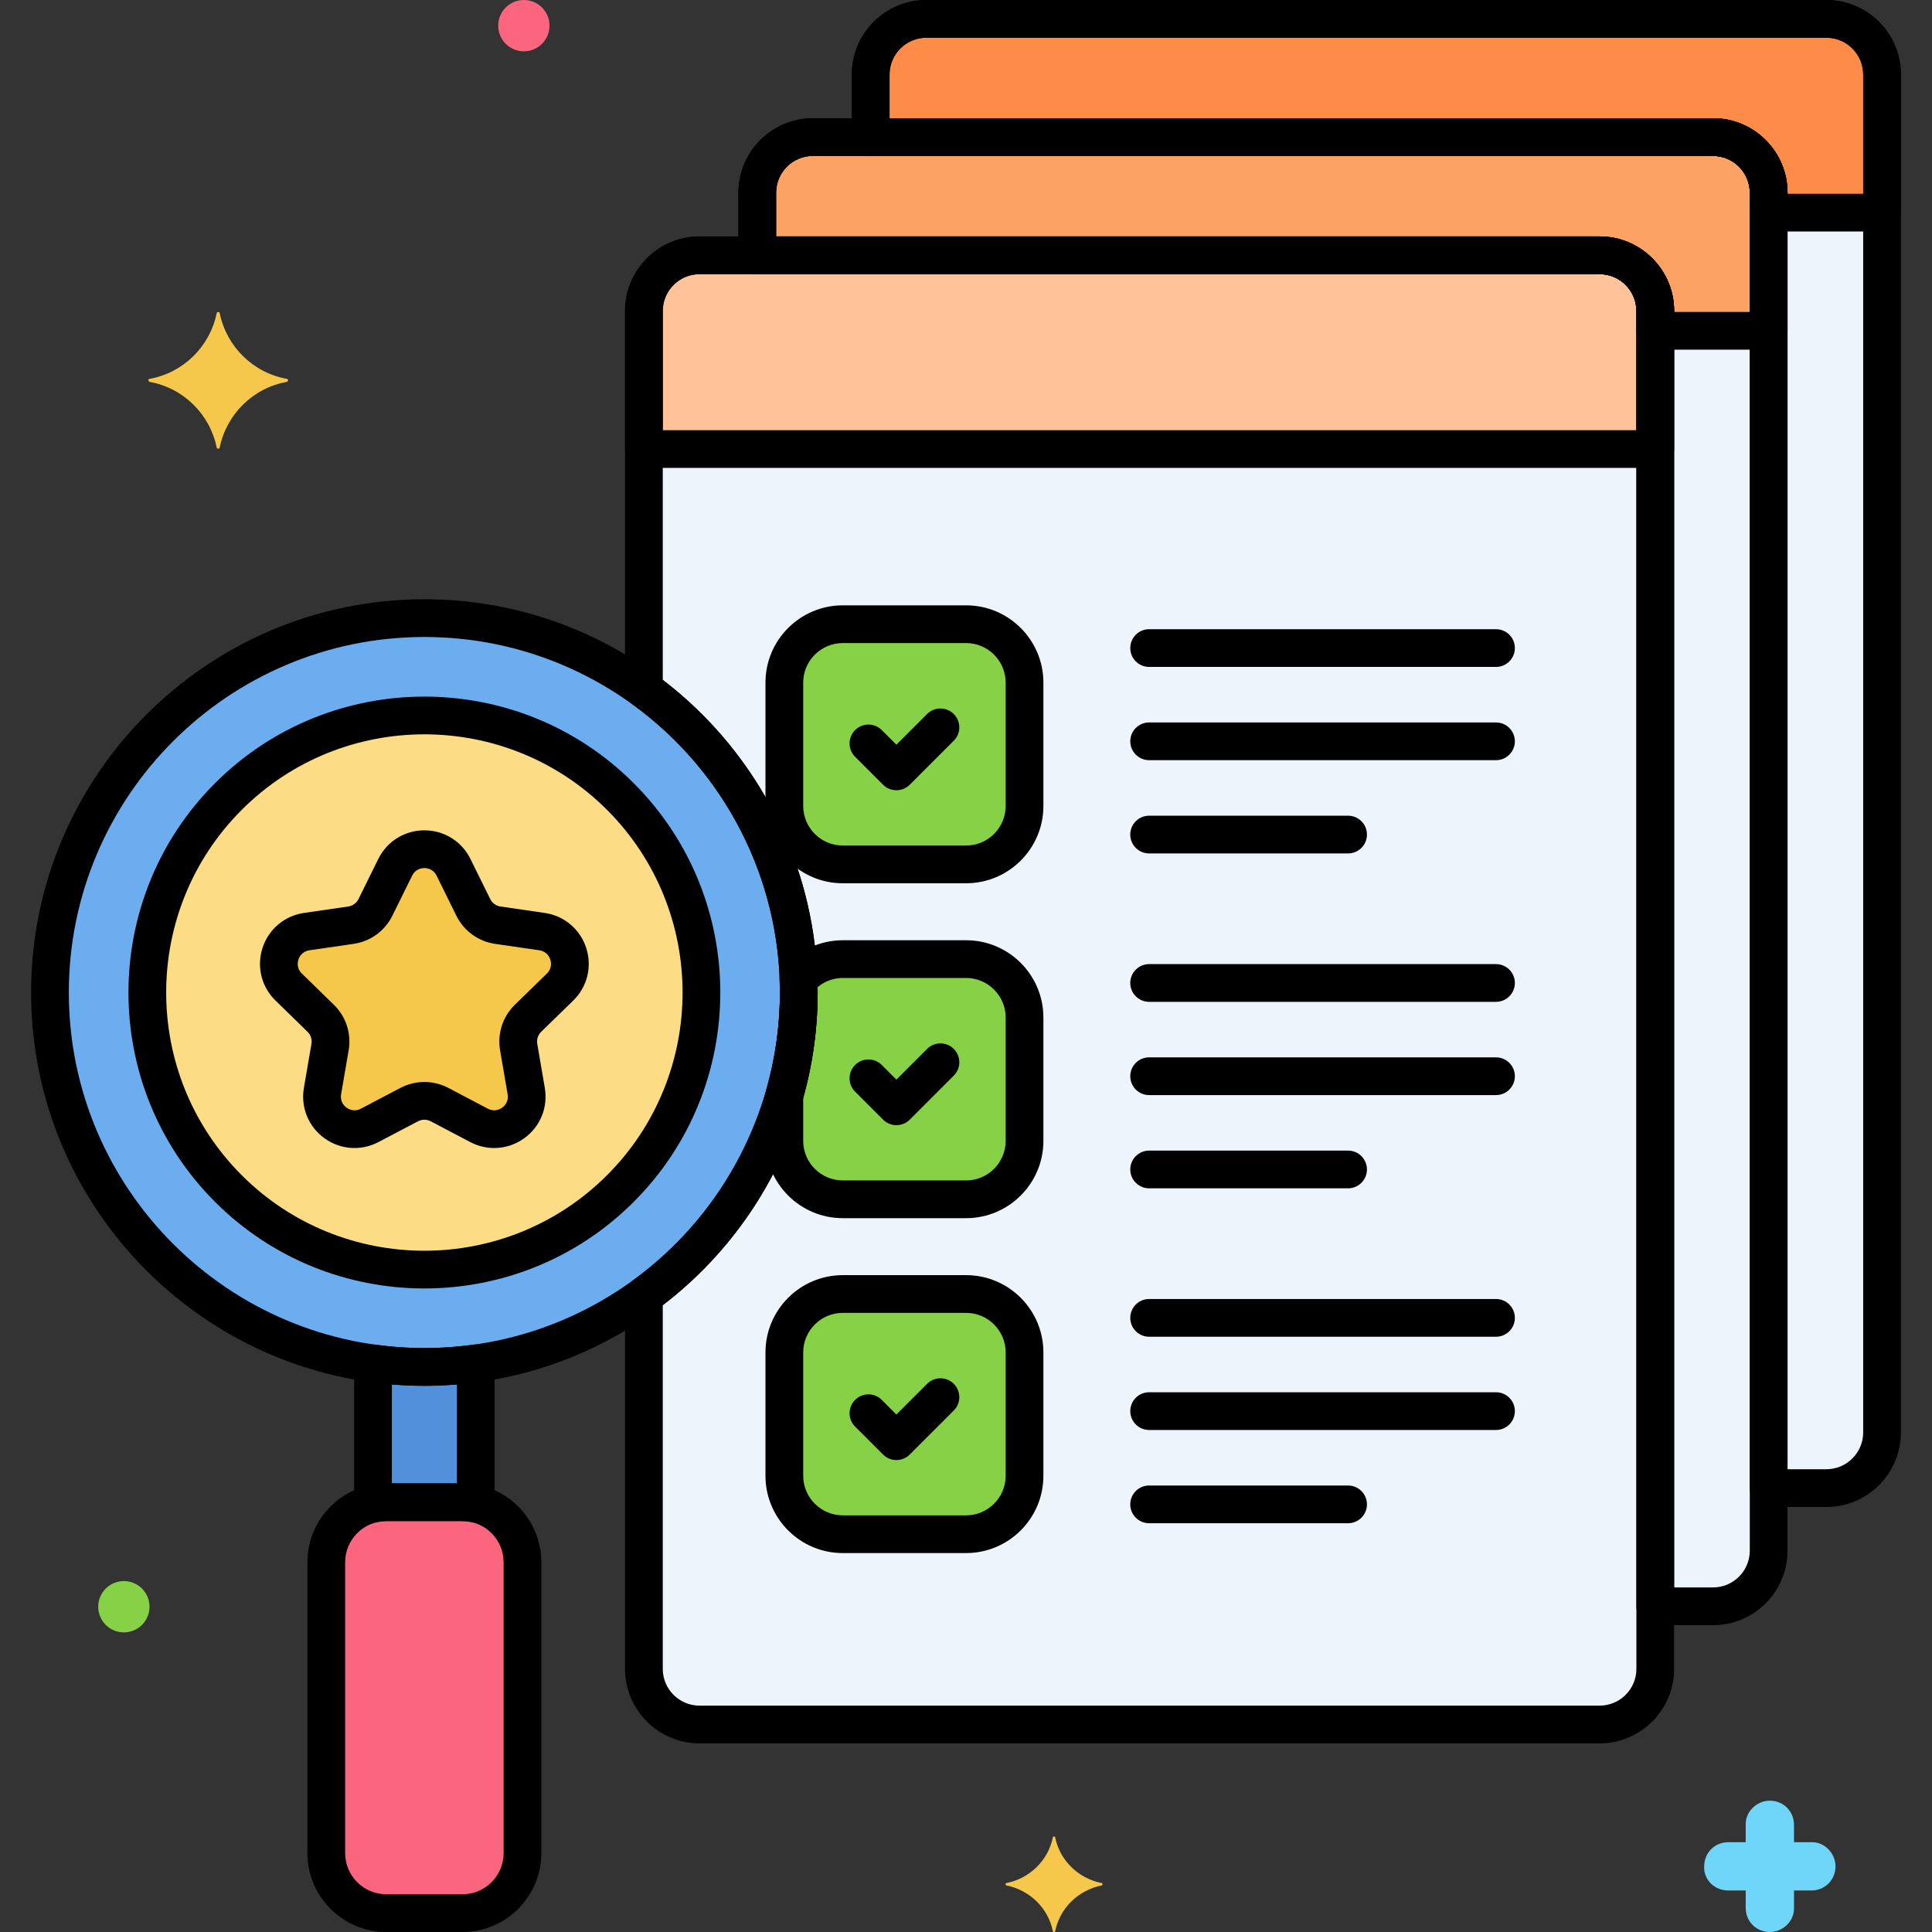 <svg enable-background="new 0 0 256 256" viewBox="0 0 256 256" xmlns="http://www.w3.org/2000/svg"><rect x="0" y="0" width="256" height="256" fill="#333333" stroke="none"/><g id="Layer_1"/><g id="Layer_2"/><g id="Layer_3"/><g id="Layer_4"/><g id="Layer_5"/><g id="Layer_6"/><g id="Layer_7"/><g id="Layer_8"/><g id="Layer_9"/><g id="Layer_10"/><g id="Layer_11"/><g id="Layer_12"/><g id="Layer_13"/><g id="Layer_14"/><g id="Layer_15"/><g id="Layer_16"/><g id="Layer_17"/><g id="Layer_18"/><g id="Layer_19"/><g id="Layer_20"/><g id="Layer_21"/><g id="Layer_22"/><g id="Layer_23"/><g id="Layer_24"/><g id="Layer_25"/><g id="Layer_26"/><g id="Layer_27"/><g id="Layer_28"/><g id="Layer_29"/><g id="Layer_30"/><g id="Layer_31"/><g id="Layer_32"/><g id="Layer_33"/><g id="Layer_34"/><g id="Layer_35"/><g id="Layer_36"/><g id="Layer_37"/><g id="Layer_38"/><g id="Layer_39"/><g id="Layer_40"/><g id="Layer_41"/><g id="Layer_42"/><g id="Layer_43"/><g id="Layer_44"/><g id="Layer_45"/><g id="Layer_46"/><g id="Layer_47"/><g id="Layer_48"/><g id="Layer_49"/><g id="Layer_50"/><g id="Layer_51"/><g id="Layer_52"/><g id="Layer_53"/><g id="Layer_54"/><g id="Layer_55"/><g id="Layer_56"/><g id="Layer_57"/><g id="Layer_58"/><g id="Layer_59"/><g id="Layer_60"/><g id="Layer_61"/><g id="Layer_62"/><g id="Layer_63"/><g id="Layer_64"/><g id="Layer_65"/><g id="Layer_66"><g><g><g><path d="m242.007 2.5h-119.265c-4.072 0-7.373 3.301-7.373 7.373v8.29h111.614c4.072 0 7.373 3.301 7.373 7.373v171.642h7.651c4.072 0 7.373-3.301 7.373-7.373v-179.933c0-4.072-3.301-7.373-7.373-7.373z" fill="#edf4fc"/></g></g><g><g><path d="m226.983 18.164h-119.265c-4.072 0-7.373 3.301-7.373 7.373v8.29h111.614c4.072 0 7.373 3.301 7.373 7.373v171.642h7.651c4.072 0 7.373-3.301 7.373-7.373v-179.933c-0-4.072-3.301-7.373-7.373-7.373z" fill="#edf4fc"/></g></g><g><g><path d="m211.958 33.828h-119.265c-4.072 0-7.373 3.301-7.373 7.373v50.136c12.431 9.016 20.524 23.648 20.524 40.179s-8.092 31.164-20.524 40.179v49.437c0 4.072 3.301 7.373 7.373 7.373h119.265c4.072 0 7.373-3.301 7.373-7.373v-179.932c0-4.072-3.301-7.374-7.373-7.374z" fill="#edf4fc"/></g></g><g><g><path d="m211.958 33.828h-119.265c-4.072 0-7.373 3.301-7.373 7.373v18.299h134.012v-18.299c0-4.072-3.301-7.374-7.373-7.374z" fill="#ffc299"/></g></g><g><g><path d="m242.007 2.5h-119.265c-4.079 0-7.373 3.308-7.373 7.373v8.29h111.614c4.072 0 7.373 3.301 7.373 7.373v2.635h15.024v-18.299c0-4.072-3.298-7.373-7.373-7.373z" fill="#fc8c48"/></g></g><g><g><path d="m226.983 18.164h-119.265c-4.053 0-7.373 3.286-7.373 7.373v8.29h111.614c4.072 0 7.373 3.301 7.373 7.373v2.635h15.024v-18.299c-0-4.057-3.286-7.373-7.373-7.373z" fill="#fca265"/></g></g><g><g><circle cx="56.232" cy="131.517" fill="#6cadef" r="49.612"/></g></g><g><g><path d="m61.278 199.053h-10.093c-4.392 0-7.952 3.56-7.952 7.952v38.544c0 4.392 3.56 7.952 7.952 7.952h10.093c4.392 0 7.952-3.56 7.952-7.952v-38.544c0-4.392-3.56-7.952-7.952-7.952z" fill="#fc657e"/></g></g><g><g><path d="m56.232 181.129c-2.31 0-4.58-.171-6.806-.476v18.602c.567-.128 1.154-.202 1.76-.202h10.093c.606 0 1.193.074 1.76.202v-18.602c-2.226.305-4.496.476-6.806.476z" fill="#5290db"/></g></g><g><g><ellipse cx="56.232" cy="131.517" fill="#fcdd86" rx="36.73" ry="36.73" transform="matrix(.707 -.707 .707 .707 -76.527 78.282)"/></g></g><g><g><path d="m71.818 123.444-5.859-.851c-1.403-.204-2.617-1.085-3.244-2.357l-2.62-5.309c-1.581-3.202-6.147-3.202-7.728 0l-2.62 5.309c-.628 1.272-1.841 2.153-3.244 2.357l-5.859.851c-3.534.513-4.945 4.857-2.388 7.349l4.239 4.133c1.016.99 1.479 2.416 1.239 3.814l-1.001 5.835c-.604 3.52 3.091 6.204 6.252 4.542l5.24-2.755c1.255-.66 2.755-.66 4.01 0l5.24 2.755c3.161 1.662 6.856-1.022 6.252-4.542l-1.001-5.835c-.24-1.398.224-2.824 1.239-3.814l4.239-4.133c2.558-2.493 1.146-6.836-2.388-7.349z" fill="#f5c84c"/></g></g><g><g><path d="m128.014 82.71h-16.343c-4.258 0-7.742 3.484-7.742 7.742v16.343c0 4.258 3.484 7.742 7.742 7.742h16.343c4.258 0 7.742-3.484 7.742-7.742v-16.343c0-4.258-3.484-7.742-7.742-7.742z" fill="#87d147"/></g></g><g><g><path d="m128.014 127.087h-16.343c-2.348 0-4.457 1.063-5.88 2.727.019.567.052 1.131.052 1.703 0 4.722-.681 9.282-1.914 13.608v6.047c0 4.258 3.484 7.742 7.742 7.742h16.343c4.258 0 7.742-3.484 7.742-7.742v-16.343c0-4.258-3.484-7.742-7.742-7.742z" fill="#87d147"/></g></g><g><g><path d="m128.014 171.463h-16.343c-4.258 0-7.742 3.484-7.742 7.742v16.343c0 4.258 3.484 7.742 7.742 7.742h16.343c4.258 0 7.742-3.484 7.742-7.742v-16.343c0-4.258-3.484-7.742-7.742-7.742z" fill="#87d147"/></g></g><g><g><path d="m146.013 249.525c-3.1-.6-5.6-3-6.2-6.1 0-.1-.3-.1-.3 0-.6 3.1-3.1 5.5-6.2 6.1-.1 0-.1.2 0 .3 3.1.6 5.6 3 6.2 6.1 0 .1.3.1.3 0 .6-3.1 3.1-5.5 6.2-6.1.1-.1.1-.3 0-.3z" fill="#f5c84c"/></g></g><g><g><path d="m240.113 244.1h-2.4v-2.3c0-1.8-1.4-3.2-3.2-3.2-1.7 0-3.2 1.4-3.2 3.1v2.4h-2.3c-1.8 0-3.2 1.4-3.2 3.2-.1 1.7 1.3 3.2 3.2 3.2h2.3v2.3c0 1.8 1.4 3.2 3.2 3.2 1.7 0 3.2-1.4 3.2-3.1v-2.4h2.3c1.8 0 3.2-1.4 3.2-3.2 0-1.7-1.4-3.2-3.1-3.2z" fill="#70d6f9"/></g></g><g><g><circle cx="16.413" cy="212.9" fill="#87d147" r="3.4"/></g></g><g><g><circle cx="69.413" cy="3.4" fill="#fc657e" r="3.4"/></g></g><g><g><path d="m38.013 50.2c-4.5-.8-8-4.3-8.9-8.7 0-.2-.4-.2-.4 0-.9 4.4-4.4 7.9-8.9 8.7-.2 0-.2.3 0 .4 4.5.8 8 4.3 8.9 8.7 0 .2.4.2.4 0 .9-4.4 4.4-7.9 8.9-8.7.2-.1.2-.4 0-.4z" fill="#f5c84c"/></g></g><g><g><g><path d="m242.007 0h-119.265c-5.444 0-9.873 4.429-9.873 9.873v8.291c0 1.381 1.119 2.5 2.5 2.5h111.614c2.687 0 4.873 2.186 4.873 4.873v171.643c0 1.381 1.119 2.5 2.5 2.5h7.651c5.444 0 9.873-4.43 9.873-9.874v-179.933c0-5.444-4.429-9.873-9.874-9.873zm4.874 189.806c0 2.688-2.186 4.874-4.873 4.874h-5.151v-169.143c0-5.444-4.429-9.873-9.873-9.873h-109.114v-5.791c0-2.688 2.186-4.873 4.873-4.873h119.265c2.688 0 4.873 2.186 4.873 4.873v179.933z"/></g></g></g><g><g><g><path d="m226.983 15.664h-119.265c-5.444 0-9.873 4.429-9.873 9.873v8.291c0 1.381 1.119 2.5 2.5 2.5h111.614c2.687 0 4.873 2.186 4.873 4.873v171.642c0 1.381 1.119 2.5 2.5 2.5h7.651c5.444 0 9.873-4.429 9.873-9.873v-179.933c0-5.444-4.429-9.873-9.873-9.873zm4.873 189.806c0 2.687-2.186 4.873-4.873 4.873h-5.151v-169.142c0-5.444-4.429-9.873-9.873-9.873h-109.114v-5.791c0-2.688 2.186-4.873 4.873-4.873h119.265c2.687 0 4.873 2.186 4.873 4.873v179.933z"/></g></g></g><g><g><g><path d="m211.958 31.328h-119.265c-5.444 0-9.873 4.429-9.873 9.873v50.137c0 .801.384 1.554 1.032 2.023 12.205 8.852 19.492 23.115 19.492 38.155 0 15.041-7.287 29.305-19.492 38.156-.648.47-1.032 1.223-1.032 2.023v49.438c0 5.444 4.429 9.873 9.873 9.873h119.265c5.444 0 9.873-4.429 9.873-9.873v-179.932c0-5.444-4.429-9.873-9.873-9.873zm4.873 189.806c0 2.687-2.186 4.873-4.873 4.873h-119.265c-2.688 0-4.873-2.187-4.873-4.873v-48.182c12.876-9.834 20.524-25.227 20.524-41.435s-7.649-31.601-20.524-41.435v-48.881c0-2.688 2.186-4.873 4.873-4.873h119.265c2.687 0 4.873 2.186 4.873 4.873v179.933z"/></g></g></g><g><g><path d="m198.227 83.372h-45.96c-1.381 0-2.5 1.119-2.5 2.5s1.119 2.5 2.5 2.5h45.96c1.381 0 2.5-1.119 2.5-2.5s-1.119-2.5-2.5-2.5z"/></g></g><g><g><path d="m198.227 95.728h-45.96c-1.381 0-2.5 1.119-2.5 2.5s1.119 2.5 2.5 2.5h45.96c1.381 0 2.5-1.119 2.5-2.5s-1.119-2.5-2.5-2.5z"/></g></g><g><g><path d="m178.627 108.084h-26.361c-1.381 0-2.5 1.119-2.5 2.5s1.119 2.5 2.5 2.5h26.361c1.381 0 2.5-1.119 2.5-2.5s-1.119-2.5-2.5-2.5z"/></g></g><g><g><path d="m126.38 94.612c-.977-.977-2.56-.977-3.536 0l-4.067 4.066-1.937-1.937c-.977-.977-2.559-.977-3.536 0-.976.977-.976 2.56.001 3.535l3.705 3.704c.488.488 1.128.732 1.768.732s1.28-.244 1.768-.732l5.835-5.834c.976-.976.976-2.559 0-3.535z"/></g></g><g><g><path d="m198.227 127.749h-45.96c-1.381 0-2.5 1.119-2.5 2.5s1.119 2.5 2.5 2.5h45.96c1.381 0 2.5-1.119 2.5-2.5s-1.119-2.5-2.5-2.5z"/></g></g><g><g><path d="m198.227 140.105h-45.96c-1.381 0-2.5 1.119-2.5 2.5s1.119 2.5 2.5 2.5h45.96c1.381 0 2.5-1.119 2.5-2.5s-1.119-2.5-2.5-2.5z"/></g></g><g><g><path d="m178.627 152.46h-26.361c-1.381 0-2.5 1.119-2.5 2.5s1.119 2.5 2.5 2.5h26.361c1.381 0 2.5-1.119 2.5-2.5s-1.119-2.5-2.5-2.5z"/></g></g><g><g><path d="m126.38 138.988c-.977-.977-2.559-.977-3.536 0l-4.066 4.067-1.937-1.937c-.977-.977-2.559-.977-3.536 0-.976.977-.976 2.56.001 3.535l3.705 3.704c.488.488 1.128.732 1.768.732s1.28-.244 1.768-.732l5.835-5.835c.976-.977.976-2.56-.001-3.535z"/></g></g><g><g><path d="m198.227 172.125h-45.96c-1.381 0-2.5 1.119-2.5 2.5s1.119 2.5 2.5 2.5h45.96c1.381 0 2.5-1.119 2.5-2.5s-1.119-2.5-2.5-2.5z"/></g></g><g><g><path d="m198.227 184.481h-45.96c-1.381 0-2.5 1.119-2.5 2.5s1.119 2.5 2.5 2.5h45.96c1.381 0 2.5-1.119 2.5-2.5s-1.119-2.5-2.5-2.5z"/></g></g><g><g><path d="m178.627 196.837h-26.361c-1.381 0-2.5 1.119-2.5 2.5s1.119 2.5 2.5 2.5h26.361c1.381 0 2.5-1.119 2.5-2.5s-1.119-2.5-2.5-2.5z"/></g></g><g><g><path d="m126.38 183.365c-.977-.977-2.56-.977-3.536 0l-4.067 4.066-1.937-1.937c-.977-.977-2.559-.977-3.536 0-.976.977-.976 2.56.001 3.535l3.705 3.704c.488.488 1.128.732 1.768.732s1.28-.244 1.768-.732l5.835-5.834c.976-.976.976-2.559 0-3.535z"/></g></g><g><g><g><path d="m211.958 31.328h-119.265c-5.444 0-9.873 4.429-9.873 9.873v18.299c0 1.381 1.119 2.5 2.5 2.5h134.012c1.381 0 2.5-1.119 2.5-2.5v-18.299c-0-5.444-4.429-9.873-9.873-9.873zm4.873 25.672h-129.012v-15.799c0-2.688 2.186-4.873 4.873-4.873h119.265c2.687 0 4.873 2.186 4.873 4.873v15.799z"/></g></g></g><g><g><g><path d="m242.007 0h-119.265c-5.444 0-9.873 4.429-9.873 9.873v8.291c0 1.381 1.119 2.5 2.5 2.5h111.614c2.687 0 4.873 2.186 4.873 4.873v2.635c0 1.381 1.119 2.5 2.5 2.5h15.025c1.381 0 2.5-1.119 2.5-2.5v-18.299c0-5.444-4.429-9.873-9.874-9.873zm4.874 25.672h-10.025v-.135c0-5.444-4.429-9.873-9.873-9.873h-109.114v-5.791c0-2.688 2.186-4.873 4.873-4.873h119.265c2.688 0 4.873 2.186 4.873 4.873v15.799z"/></g></g></g><g><g><g><path d="m226.983 15.664h-119.265c-5.444 0-9.873 4.429-9.873 9.873v8.291c0 1.381 1.119 2.5 2.5 2.5h111.614c2.687 0 4.873 2.186 4.873 4.873v2.635c0 1.381 1.119 2.5 2.5 2.5h15.024c1.381 0 2.5-1.119 2.5-2.5v-18.299c0-5.444-4.429-9.873-9.873-9.873zm4.873 25.672h-10.024v-.135c0-5.444-4.429-9.873-9.873-9.873h-109.114v-5.791c0-2.688 2.186-4.873 4.873-4.873h119.265c2.687 0 4.873 2.186 4.873 4.873v15.799z"/></g></g></g><g><g><g><path d="m56.231 79.404c-28.735 0-52.112 23.378-52.112 52.112s23.377 52.112 52.112 52.112 52.112-23.378 52.112-52.112-23.377-52.112-52.112-52.112zm0 99.225c-25.978 0-47.112-21.135-47.112-47.112s21.134-47.112 47.112-47.112 47.112 21.135 47.112 47.112-21.134 47.112-47.112 47.112z"/></g></g></g><g><g><g><path d="m61.278 196.553h-10.093c-5.763 0-10.452 4.689-10.452 10.451v38.544c0 5.764 4.689 10.452 10.452 10.452h10.093c5.763 0 10.452-4.689 10.452-10.452v-38.544c-0-5.763-4.689-10.451-10.452-10.451zm5.452 48.995c0 3.006-2.446 5.452-5.452 5.452h-10.093c-3.006 0-5.452-2.446-5.452-5.452v-38.544c0-3.006 2.446-5.451 5.452-5.451h10.093c3.006 0 5.452 2.445 5.452 5.451v38.544z"/></g></g></g><g><g><g><path d="m64.681 178.769c-.544-.476-1.267-.694-1.983-.593-4.383.602-8.55.602-12.932 0-.717-.1-1.439.118-1.983.593-.544.475-.857 1.161-.857 1.884v18.602c0 .761.346 1.48.94 1.954.447.356.999.546 1.56.546.185 0 .371-.021.555-.062.408-.093.813-.14 1.205-.14h10.093c.392 0 .797.047 1.206.14.739.169 1.519-.01 2.114-.483.594-.475.94-1.193.94-1.954v-18.602c-0-.723-.313-1.409-.857-1.884zm-4.143 17.784h-8.612v-13.108c2.908.246 5.704.246 8.612 0z"/></g></g></g><g><g><g><path d="m83.971 103.777c-15.295-15.297-40.184-15.297-55.478 0-15.296 15.295-15.296 40.184 0 55.478 7.647 7.648 17.693 11.472 27.739 11.472s20.092-3.823 27.739-11.472c15.296-15.295 15.296-40.184-0-55.478zm-3.535 51.943c-13.347 13.346-35.062 13.346-48.408 0-13.346-13.347-13.346-35.062 0-48.408 6.673-6.673 15.438-10.01 24.204-10.01s17.531 3.337 24.204 10.01c13.346 13.347 13.346 35.062 0 48.408z"/></g></g></g><g><g><g><g><path d="m75.952 132.583c1.869-1.821 2.529-4.496 1.723-6.979-.807-2.483-2.913-4.26-5.497-4.635l-5.858-.851c-.589-.086-1.099-.456-1.363-.99l-2.62-5.309c-1.155-2.341-3.495-3.796-6.106-3.796 0 0 0 0-.001 0-2.611 0-4.95 1.454-6.106 3.796l-2.62 5.309c-.264.534-.773.904-1.362.99l-5.859.851c-2.584.375-4.69 2.151-5.497 4.635-.807 2.482-.146 5.157 1.723 6.979l4.24 4.134c.426.415.62 1.013.519 1.6l-1.001 5.835c-.441 2.573.597 5.125 2.709 6.66 2.112 1.533 4.859 1.732 7.17.518l5.239-2.754c.528-.277 1.158-.278 1.685-.001l5.24 2.755c1.005.528 2.093.789 3.175.789 1.406 0 2.802-.44 3.996-1.308 2.112-1.534 3.15-4.086 2.708-6.659l-1-5.835c-.101-.587.094-1.185.52-1.601zm-7.729.552c-1.606 1.565-2.338 3.817-1.959 6.027l1 5.835c.171 1-.446 1.57-.72 1.769-.273.199-1.005.613-1.905.138l-5.241-2.756c-.991-.52-2.079-.78-3.167-.78s-2.176.26-3.168.781l-5.241 2.755c-.897.474-1.631.062-1.905-.138-.273-.198-.891-.769-.72-1.769l1.001-5.835c.379-2.21-.353-4.463-1.958-6.026l-4.24-4.133c-.727-.708-.562-1.532-.458-1.855.104-.321.456-1.085 1.46-1.231l5.859-.851c2.218-.322 4.134-1.715 5.126-3.725l2.62-5.309c.449-.91 1.284-1.009 1.623-1.009.338 0 1.172.099 1.621 1.009h.001l2.62 5.31c.993 2.009 2.909 3.401 5.127 3.724l5.858.851c1.004.146 1.355.91 1.46 1.231.104.322.269 1.147-.458 1.855z"/></g></g></g></g><g><g><g><path d="m128.014 80.21h-16.343c-5.647 0-10.242 4.595-10.242 10.242v16.343c0 5.647 4.594 10.242 10.242 10.242h16.343c5.647 0 10.242-4.595 10.242-10.242v-16.343c0-5.647-4.594-10.242-10.242-10.242zm5.242 26.585c0 2.891-2.352 5.242-5.242 5.242h-16.343c-2.89 0-5.242-2.352-5.242-5.242v-16.343c0-2.891 2.352-5.242 5.242-5.242h16.343c2.89 0 5.242 2.352 5.242 5.242z"/></g></g></g><g><g><g><path d="m128.014 124.587h-16.343c-2.987 0-5.823 1.313-7.78 3.603-.406.475-.619 1.084-.598 1.708l.02.518c.015.365.03.731.03 1.101 0 4.343-.612 8.691-1.818 12.923-.064.223-.096.454-.096.685v6.047c0 5.647 4.594 10.241 10.242 10.241h16.343c5.647 0 10.242-4.594 10.242-10.241v-16.344c0-5.647-4.594-10.241-10.242-10.241zm5.242 26.585c0 2.89-2.352 5.241-5.242 5.241h-16.343c-2.89 0-5.242-2.352-5.242-5.241v-5.702c1.27-4.57 1.914-9.263 1.914-13.953 0-.237-.005-.474-.012-.71.937-.783 2.115-1.22 3.34-1.22h16.343c2.89 0 5.242 2.352 5.242 5.241z"/></g></g></g><g><g><g><path d="m128.014 168.963h-16.343c-5.647 0-10.242 4.595-10.242 10.242v16.343c0 5.647 4.594 10.242 10.242 10.242h16.343c5.647 0 10.242-4.595 10.242-10.242v-16.343c0-5.647-4.594-10.242-10.242-10.242zm5.242 26.585c0 2.891-2.352 5.242-5.242 5.242h-16.343c-2.89 0-5.242-2.352-5.242-5.242v-16.343c0-2.891 2.352-5.242 5.242-5.242h16.343c2.89 0 5.242 2.352 5.242 5.242z"/></g></g></g></g></g><g id="Layer_67"/><g id="Layer_68"/><g id="Layer_69"/><g id="Layer_70"/></svg>
